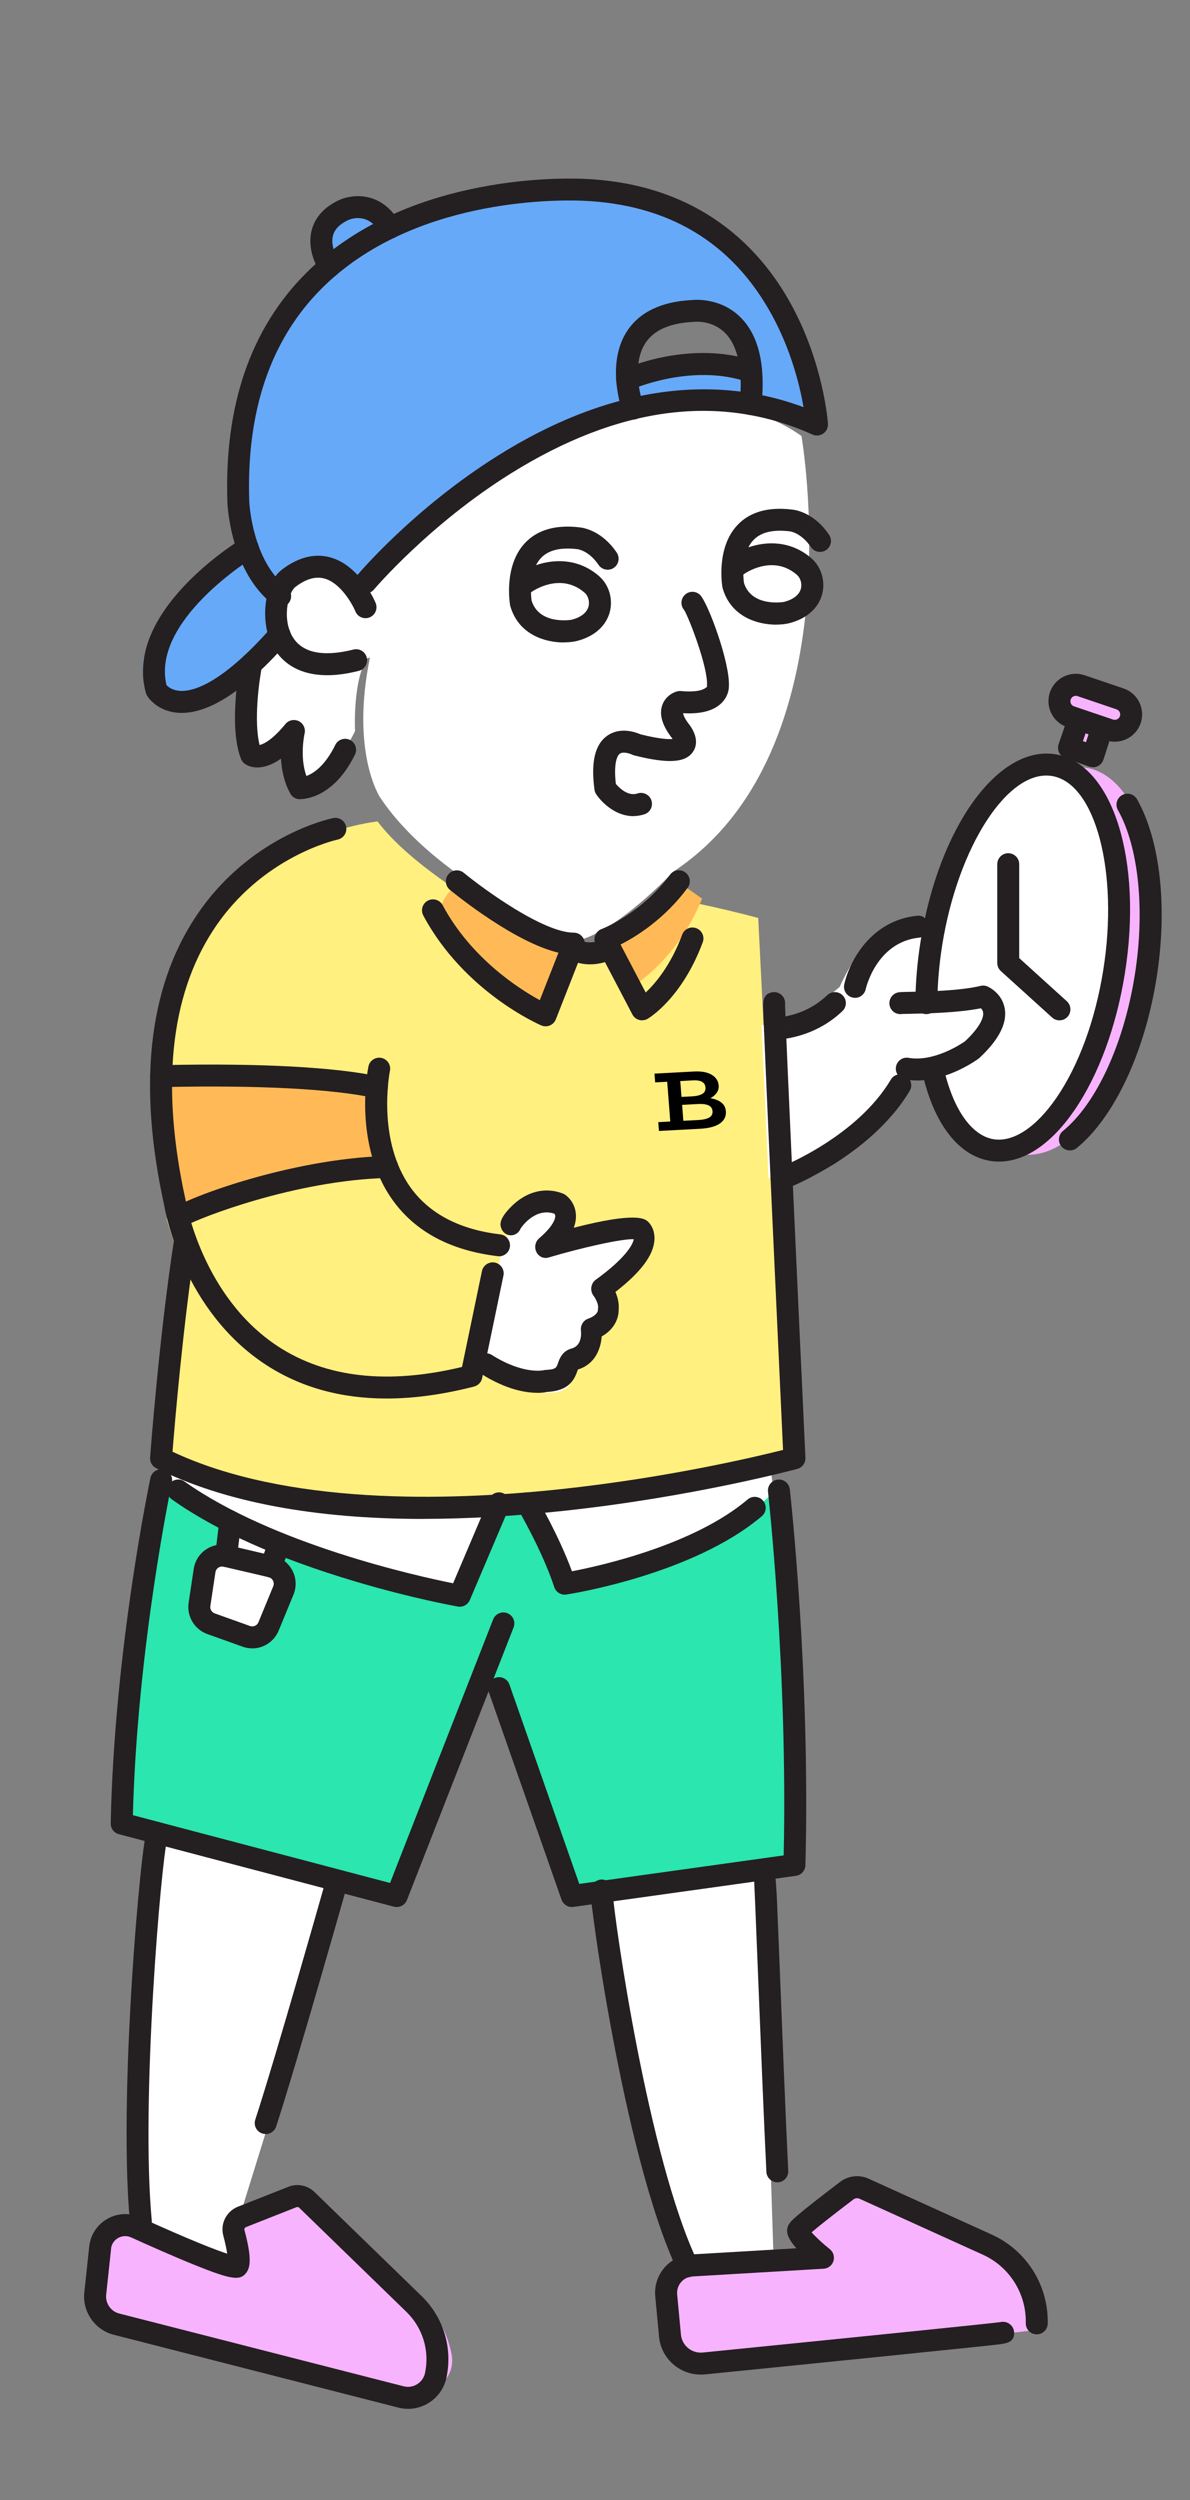 <svg width="100" height="210" viewBox="0 0 100 210" fill="none" xmlns="http://www.w3.org/2000/svg">
<rect x="0" y="0" width="100" height="210" fill="#808080" stroke="none"/>
<g clip-path="url(#clip0_2045_99884)">
<path d="M29 157.656L20.202 185.993L19.806 190L11.058 186.913C11.058 186.913 10.374 157.898 13.709 153L29 157.659V157.656Z" fill="white"/>
<path d="M85.788 96.952C90.225 97.637 95.042 90.925 96.549 81.958C98.052 72.99 95.675 65.167 91.234 64.482L88.446 64L83 96.47L85.788 96.952Z" fill="#F8B3FF"/>
<path d="M50 156.745C50 156.745 53.37 183.403 57.699 190L65 189.578L63.887 155L50 156.741V156.745Z" fill="white"/>
<path d="M10.078 153.839L32.904 160L40.863 140.106L47.449 160L65.922 157.358C65.922 157.358 66.552 133.564 64.235 124C64.235 124 44.247 127.15 38.04 127.004C38.04 127.004 20.289 126.452 14.027 124C14.027 124 9.343 141.647 10.078 153.839Z" fill="#2BE6AE"/>
<path d="M19.199 127L19 132.19L22.908 133L25 128.694L19.199 127Z" fill="white"/>
<path d="M27.474 22C27.474 22 26.148 18.241 27.932 17.594C27.932 17.594 29.991 15.694 32 18.69C32 18.69 28.639 20.309 27.477 22H27.474Z" fill="#67A9F9"/>
<path d="M67.996 35.679C67.996 35.679 66.558 19.753 51.811 16.437C51.811 16.437 35.37 13 24.623 25.404C24.623 25.404 15.408 39.52 22.999 49.033C22.999 49.033 26.9 44.533 29.969 50C29.969 50 39.91 36.932 52.694 34.349C52.694 34.349 50.486 26.767 56.855 26.284C56.855 26.284 63.438 25.089 62.475 33.964C62.475 33.964 65.975 34.151 68 35.672L67.996 35.679Z" fill="#67A9F9"/>
<path d="M52 31.669C52 31.669 56.605 28.618 63.847 30.767C63.847 30.767 64.315 33 63.615 34.252C63.615 34.252 56.347 32.916 52.923 35L52 31.673V31.669Z" fill="#67A9F9"/>
<path d="M20.828 46C20.828 46 9.863 52.277 12.374 57.947C12.374 57.947 14.439 61.194 20.828 56.285C20.828 56.285 23.983 53.91 24 52.786V49.706L20.828 46Z" fill="#67A9F9"/>
<path d="M67.35 36.629C67.35 36.629 71.967 63.064 56.596 73.206C56.596 73.206 51.968 78.174 48.567 79C48.567 79 36.925 74.46 31.944 66.988C31.944 66.988 29.442 63.249 31.088 55.236C31.088 55.236 24.44 57.195 24.183 52.676C24.183 52.676 22.794 47.644 27.672 47.715C27.672 47.715 30.383 47.598 30.622 50.069C30.622 50.069 36.78 41.422 48.267 36.376C48.267 36.376 59.236 30.867 67.353 36.626L67.35 36.629Z" fill="white"/>
<path d="M20.593 55.667C20.593 55.667 19.259 60.357 20.593 63.562C20.593 63.562 22.76 63.345 24.279 60.956C24.279 60.956 23.396 64.475 24.665 65.994C24.665 65.994 27.406 66.351 29.835 61.412C29.835 61.412 29.6 56.905 31 55.054C31 55.054 23.504 58.534 22.883 53L20.597 55.671L20.593 55.667Z" fill="white"/>
<path d="M31.728 69C31.728 69 18.798 70.315 14.465 82.356C14.465 82.356 12.879 86.694 13.011 90.779C13.011 90.779 24.064 90.61 31.052 91.715C31.052 91.715 30.509 103.402 41.283 104.971L38.955 115.928C38.955 115.928 21.134 121.479 15.016 104.507L13 122.845C13 122.845 24.799 129.807 51.602 125.707L66 122.845L63.716 77.107C63.716 77.107 59.056 75.866 56.43 75.505C56.43 75.505 51.073 80.735 48.976 80.735C48.976 80.735 36.05 74.757 31.728 69Z" fill="#FFF080"/>
<path d="M14 102.371C14 102.371 22.902 97.878 32.236 98.002C32.236 98.002 34.121 104.076 42 104.733L39.572 115.956C39.572 115.956 26.315 120.596 17.941 110.312C17.941 110.312 15.628 108.117 14 102.371Z" fill="#FFF080"/>
<path d="M13.024 91.033C13.024 91.033 26.285 90.741 31.127 91.896C31.127 91.896 30.486 95.56 32 98.064C32 98.064 21.458 98.228 14.457 102C14.457 102 12.781 95.56 13.024 91.033Z" fill="#FFBA57"/>
<path d="M64.577 99C64.577 99 71.244 96.444 75.707 89.996C75.707 89.996 84.698 88 82.714 83.425L77 83.726L78.077 77.144C78.077 77.144 73.905 75.559 70.558 82.903C70.558 82.903 66.2 86.724 64 86.08L64.577 99Z" fill="white"/>
<path d="M57.744 190.593L69.02 189.675L67.356 187.713C67.146 187.469 67.179 187.096 67.429 186.889L70.327 184.517C70.994 183.972 71.9 183.847 72.684 184.194L83.824 189.133C83.824 189.133 87.407 191.504 86.962 195.736L58.447 198.988C57.383 199.109 56.429 198.303 56.348 197.211L56.006 192.675C55.925 191.61 56.702 190.68 57.744 190.593Z" fill="#F8B3FF"/>
<path d="M8.468 187.986L8.008 192.948C7.923 193.865 8.541 194.707 9.461 194.927L34.489 200.918C36.484 201.395 38.333 199.715 37.949 197.755C37.627 196.108 36.76 194.133 34.727 192.218L26.596 184.45C26.131 184.006 25.433 183.876 24.835 184.125L20.85 185.776C20.29 186.007 19.948 186.566 20.013 187.155L20.313 189.971L10.428 186.745C9.519 186.447 8.56 187.054 8.476 187.986H8.468Z" fill="#F8B3FF"/>
<path d="M93.309 81.504C94.756 72.522 92.468 64.683 88.199 63.996C83.93 63.308 79.297 70.032 77.85 79.014C76.403 87.996 78.691 95.835 82.96 96.523C87.229 97.21 91.862 90.486 93.309 81.504Z" fill="white"/>
<path d="M93.738 58.466L90.881 57.499C90.198 57.268 89.457 57.634 89.226 58.317C88.995 59 89.361 59.741 90.044 59.972L92.901 60.939C93.584 61.17 94.325 60.804 94.556 60.121C94.788 59.438 94.421 58.697 93.738 58.466Z" fill="#F8B3FF"/>
<path d="M93.025 59.854L90.591 59.03L89.371 62.635L91.805 63.459L93.025 59.854Z" fill="#F8B3FF"/>
<path d="M42.221 104.881C42.221 104.881 43.36 100.274 47.799 101.099C47.799 101.099 48.938 102.725 46.23 105.305C46.23 105.305 51.568 102.65 54.961 103.479C54.961 103.479 55.632 105.737 51.391 108.569C51.391 108.569 52.62 111.063 50.451 112.312C50.451 112.312 50.421 114.696 48.024 115.092C48.024 115.092 48.934 117.629 44.439 116.852C44.439 116.852 40.648 116 40 114.523L42.221 104.877V104.881Z" fill="white"/>
<path d="M45.855 85L48 79.044C48 79.044 41.159 76.965 38.879 74C38.879 74 37.355 74.771 37 76.382C37 76.382 39.586 81.347 45.852 85H45.855Z" fill="#FFBA57"/>
<path d="M50 78.708L52.956 83C52.956 83 56.84 80.803 59 75.49L56.887 74C56.887 74 51.328 78.554 50 78.711V78.708Z" fill="#FFBA57"/>
<path d="M55.373 94.997L55.317 94.261L58.707 94.08C59.084 94.062 59.379 93.993 59.588 93.879C59.797 93.763 59.898 93.583 59.876 93.341C59.865 93.183 59.809 93.055 59.708 92.962C59.607 92.869 59.469 92.804 59.286 92.769C59.107 92.735 58.886 92.723 58.636 92.738L56.956 92.828L56.904 92.16L58.203 92.092C58.539 92.073 58.808 92.005 59.01 91.89C59.211 91.775 59.301 91.595 59.282 91.35C59.271 91.182 59.215 91.051 59.118 90.964C59.021 90.874 58.901 90.815 58.756 90.784C58.61 90.753 58.461 90.741 58.304 90.747L55.056 90.921L55 90.185L58.315 90.007C58.752 89.983 59.122 90.02 59.42 90.113C59.719 90.206 59.95 90.346 60.115 90.529C60.279 90.713 60.372 90.93 60.391 91.176C60.41 91.396 60.361 91.589 60.253 91.757C60.145 91.924 59.999 92.064 59.816 92.179C59.633 92.294 59.428 92.378 59.204 92.437C58.98 92.496 58.76 92.53 58.547 92.543L58.521 92.198C58.789 92.182 59.066 92.185 59.346 92.207C59.626 92.226 59.887 92.275 60.126 92.353C60.365 92.431 60.566 92.549 60.727 92.713C60.888 92.875 60.977 93.089 60.996 93.35C61.029 93.776 60.861 94.118 60.495 94.372C60.13 94.627 59.581 94.773 58.849 94.814L55.373 95V94.997ZM56.352 94.537L56.042 90.542L57.139 90.483L57.449 94.478L56.352 94.537Z" fill="black"/>
<path d="M44 126.425C44 126.425 47.038 131.939 47.108 133C47.108 133 59.47 130.99 65 125.339L64.729 123C64.729 123 46.899 126.789 44.004 126.425H44Z" fill="white"/>
<path d="M38.434 134L42 126.479C42 126.479 28.373 127.992 13.617 123L13 124.579C13 124.579 28.991 133.013 38.434 133.996V134Z" fill="white"/>
<path d="M17.434 132.109L17.017 134.589C16.912 135.2 17.308 135.792 17.962 136.001L20.85 136.925C21.581 137.156 22.383 136.838 22.677 136.198L23.89 133.563C24.231 132.823 23.749 131.99 22.879 131.807L19.196 131.035C18.372 130.861 17.56 131.356 17.434 132.103V132.109Z" fill="white"/>
<path d="M11.841 187.519C11.369 187.519 10.967 187.162 10.923 186.682C10.344 180.49 10.775 171.308 11.085 166.385C11.281 163.265 11.531 160.175 11.786 157.682C12.188 153.788 12.339 153.622 12.568 153.371C12.741 153.179 13.003 153.061 13.261 153.061C13.77 153.061 14.183 153.478 14.179 153.987C14.179 154.153 14.135 154.307 14.057 154.44C13.545 156.465 11.815 176.445 12.752 186.512C12.8 187.021 12.428 187.468 11.919 187.516C11.889 187.516 11.86 187.519 11.83 187.519H11.841ZM13.346 154.901C13.32 154.901 13.294 154.901 13.268 154.905C13.294 154.905 13.32 154.905 13.346 154.901Z" fill="#241F20"/>
<path d="M22.329 179.259C22.233 179.259 22.137 179.244 22.041 179.215C21.558 179.056 21.293 178.536 21.451 178.053C23.221 172.625 27.256 158.372 27.296 158.228C27.436 157.737 27.945 157.454 28.436 157.594C28.926 157.734 29.21 158.243 29.07 158.733C29.029 158.877 24.984 173.163 23.207 178.625C23.081 179.016 22.72 179.263 22.329 179.263V179.259Z" fill="#241F20"/>
<path d="M57.784 191.288C57.441 191.288 57.109 191.093 56.951 190.765C54.58 185.797 52.691 177.448 51.53 171.323C50.778 167.37 50.294 164.165 50.073 162.609C49.494 158.537 49.498 158.32 50.158 157.981C50.601 157.752 51.161 157.933 51.401 158.368C51.515 158.574 51.541 158.803 51.493 159.017C51.607 161.123 54.462 181.28 58.614 189.972C58.832 190.433 58.64 190.982 58.179 191.2C58.05 191.262 57.917 191.292 57.781 191.292L57.784 191.288Z" fill="#241F20"/>
<path d="M65.325 183.316C64.838 183.316 64.428 182.932 64.403 182.438C64.185 178.009 63.927 171.544 63.72 166.352C63.54 161.776 63.366 157.454 63.318 157.055C63.326 157.114 63.374 157.413 63.661 157.638L64.225 156.908L64.816 156.2C65.042 156.389 65.2 157.53 65.291 159.622C65.365 161.315 65.457 163.66 65.561 166.282C65.767 171.471 66.022 177.928 66.239 182.349C66.265 182.858 65.87 183.29 65.365 183.316C65.35 183.316 65.335 183.316 65.321 183.316H65.325Z" fill="#241F20"/>
<path d="M34.286 202.341C34.01 202.341 33.733 202.308 33.457 202.234L9.556 196.12C7.971 195.714 6.909 194.183 7.086 192.557L7.499 188.703C7.606 187.723 8.159 186.878 9.014 186.388C9.87 185.897 10.877 185.853 11.776 186.259C16.161 188.246 18.178 189.013 19.093 189.308C19.041 188.958 18.942 188.46 18.765 187.796C18.495 186.79 19.026 185.742 19.996 185.362L24.241 183.688C24.99 183.393 25.849 183.566 26.424 184.127L35.43 192.871C37.262 194.652 38.044 197.207 37.52 199.708C37.332 200.6 36.805 201.36 36.031 201.843C35.496 202.175 34.898 202.344 34.29 202.344L34.286 202.341ZM9.335 188.903L8.922 192.756C8.845 193.475 9.317 194.158 10.017 194.335L33.918 200.449C34.309 200.548 34.714 200.486 35.057 200.272C35.4 200.058 35.636 199.722 35.717 199.328C36.112 197.447 35.522 195.529 34.146 194.191L25.141 185.447C25.082 185.388 24.993 185.373 24.916 185.403L20.671 187.077C20.572 187.118 20.516 187.221 20.542 187.324C21.162 189.648 21.051 190.444 20.69 190.92C20.177 191.598 19.421 191.488 16.427 190.286C14.664 189.577 12.51 188.619 11.013 187.94C10.659 187.782 10.264 187.8 9.925 187.992C9.586 188.184 9.368 188.515 9.328 188.906L9.335 188.903Z" fill="#241F20"/>
<path d="M58.881 199.464C58.069 199.464 57.288 199.184 56.65 198.664C55.919 198.063 55.47 197.215 55.381 196.274L55.064 192.9C54.983 192.019 55.252 191.167 55.827 190.496C56.403 189.825 57.206 189.426 58.088 189.375L66.924 188.855C65.961 187.778 66.046 187.21 66.341 186.771C66.463 186.587 66.695 186.24 70.597 183.279C71.286 182.755 72.201 182.652 72.99 183.01L83.36 187.715C86.203 189.006 88.043 191.857 88.043 194.984V195.164C88.043 195.673 87.63 196.086 87.121 196.086C86.612 196.086 86.2 195.673 86.2 195.164V194.984C86.2 192.583 84.787 190.389 82.6 189.397L72.23 184.695C72.061 184.618 71.862 184.64 71.714 184.754C69.833 186.181 68.727 187.063 68.2 187.516C68.528 187.889 69.133 188.453 69.734 188.932C70.032 189.172 70.15 189.566 70.036 189.932C69.922 190.297 69.594 190.551 69.21 190.573L58.199 191.222C57.822 191.244 57.476 191.414 57.232 191.702C56.985 191.989 56.871 192.354 56.904 192.731L57.221 196.105C57.262 196.551 57.479 196.957 57.826 197.241C58.173 197.525 58.608 197.657 59.058 197.613C73.606 196.153 83.094 195.187 84.064 195.058C84.134 195.039 84.208 195.032 84.286 195.032C84.776 195.032 85.193 195.419 85.219 195.909C85.263 196.787 84.566 196.861 83.603 196.968C83.091 197.023 82.35 197.104 81.439 197.196C79.621 197.384 77.12 197.643 74.41 197.919C68.985 198.472 62.698 199.103 59.246 199.45C59.128 199.461 59.006 199.468 58.888 199.468L58.881 199.464Z" fill="#241F20"/>
<path d="M19.001 131.628C18.964 131.628 18.927 131.628 18.89 131.621C18.385 131.558 18.023 131.101 18.086 130.595L18.436 127.689C18.499 127.184 18.953 126.827 19.462 126.886C19.967 126.948 20.328 127.405 20.266 127.911L19.915 130.817C19.86 131.285 19.462 131.628 19.001 131.628Z" fill="#241F20"/>
<path d="M22.775 132.509C22.672 132.509 22.568 132.491 22.465 132.457C21.986 132.288 21.735 131.76 21.905 131.281L22.59 129.349C22.76 128.869 23.288 128.619 23.767 128.788C24.246 128.958 24.497 129.485 24.327 129.965L23.642 131.897C23.509 132.273 23.151 132.513 22.771 132.513L22.775 132.509Z" fill="#241F20"/>
<path d="M33.334 160.19C33.257 160.19 33.179 160.179 33.098 160.161L9.991 154.072C9.578 153.966 9.294 153.589 9.305 153.162C9.593 138.602 12.613 124.287 12.642 124.143C12.749 123.645 13.24 123.328 13.738 123.435C14.236 123.542 14.553 124.032 14.446 124.53C14.416 124.67 11.532 138.352 11.167 152.476L32.777 158.17L41.44 136.032C41.624 135.56 42.159 135.324 42.635 135.508C43.11 135.693 43.343 136.228 43.158 136.703L34.197 159.604C34.057 159.965 33.71 160.19 33.338 160.19H33.334Z" fill="#241F20"/>
<path d="M48.058 160.19C47.671 160.19 47.321 159.947 47.188 159.574L41.066 142.109C40.897 141.63 41.151 141.102 41.63 140.933C42.11 140.763 42.637 141.018 42.807 141.497L48.678 158.25L65.855 155.853C66.206 140.298 64.553 125.459 64.539 125.308C64.48 124.803 64.845 124.345 65.35 124.286C65.863 124.231 66.312 124.592 66.371 125.098C66.39 125.253 68.112 140.712 67.681 156.679C67.67 157.129 67.334 157.505 66.888 157.568L48.187 160.179C48.143 160.186 48.102 160.186 48.058 160.186V160.19Z" fill="#241F20"/>
<path d="M47.451 133.952C47.056 133.952 46.702 133.702 46.577 133.318C45.577 130.265 43.534 126.787 43.516 126.75C43.258 126.311 43.401 125.747 43.84 125.489C44.279 125.231 44.843 125.375 45.102 125.813C45.183 125.95 46.956 128.97 48.063 131.987C50.504 131.518 58.304 129.785 62.828 125.954C63.216 125.625 63.798 125.673 64.127 126.061C64.455 126.448 64.407 127.03 64.02 127.359C58.234 132.26 48.022 133.875 47.591 133.941C47.543 133.949 47.495 133.952 47.451 133.952Z" fill="#241F20"/>
<path d="M38.637 134.966C38.585 134.966 38.53 134.962 38.478 134.951C38.323 134.925 34.657 134.273 29.849 132.842C23.366 130.913 18.181 128.597 14.445 125.953C14.028 125.658 13.932 125.083 14.224 124.67C14.519 124.253 15.094 124.154 15.507 124.449C22.956 129.718 35.026 132.385 38.076 132.997L41.085 125.92C41.284 125.452 41.827 125.234 42.295 125.433C42.763 125.632 42.981 126.174 42.782 126.643L39.481 134.405C39.334 134.748 38.998 134.966 38.633 134.966H38.637Z" fill="#241F20"/>
<path d="M65.124 87.409C64.634 87.409 64.224 87.022 64.202 86.524C64.165 85.654 65.036 85.532 65.364 85.484C66.131 85.374 67.919 85.119 69.52 83.592C69.889 83.242 70.472 83.253 70.826 83.622C71.176 83.991 71.165 84.573 70.796 84.927C68.768 86.863 66.485 87.192 65.626 87.313C65.578 87.321 65.537 87.324 65.504 87.332C65.401 87.38 65.287 87.405 65.165 87.413C65.15 87.413 65.139 87.413 65.128 87.413L65.124 87.409ZM66.046 86.45C66.05 86.583 66.028 86.712 65.984 86.83C66.028 86.719 66.054 86.594 66.046 86.45Z" fill="#241F20"/>
<path d="M71.848 83.817C71.785 83.817 71.719 83.81 71.656 83.795C71.158 83.688 70.841 83.202 70.944 82.704C71.332 80.878 73.113 77.316 77.084 76.921C77.593 76.874 78.043 77.242 78.095 77.748C78.146 78.253 77.778 78.706 77.269 78.758C73.629 79.123 72.759 83.05 72.748 83.091C72.655 83.526 72.272 83.821 71.848 83.821V83.817Z" fill="#241F20"/>
<path d="M77.029 90.758C76.701 90.758 76.373 90.732 76.041 90.673C75.54 90.585 75.204 90.109 75.293 89.607C75.381 89.106 75.857 88.77 76.358 88.859C78.486 89.224 80.784 87.686 81.104 87.461C82.583 86.063 82.653 85.311 82.616 85.049C82.594 84.894 82.513 84.776 82.428 84.695C80.459 85.086 77.778 85.134 76.447 85.16C76.181 85.164 75.912 85.171 75.812 85.175C75.385 85.248 74.95 85.009 74.795 84.585C74.618 84.109 74.865 83.578 75.34 83.401C75.525 83.331 75.628 83.331 76.414 83.316C77.778 83.29 80.61 83.239 82.406 82.814C82.602 82.767 82.808 82.785 82.993 82.87C83.118 82.925 84.217 83.445 84.434 84.728C84.645 85.957 83.933 87.343 82.325 88.848C82.299 88.87 82.273 88.892 82.248 88.914C82.133 88.999 79.736 90.762 77.037 90.762L77.029 90.758Z" fill="#241F20"/>
<path d="M65.58 99.907C65.532 99.907 65.492 99.903 65.455 99.892C65.06 99.793 64.776 99.446 64.754 99.041C64.736 98.69 64.92 98.358 65.23 98.189C65.304 98.148 65.385 98.115 65.466 98.097C65.886 97.934 72.037 95.441 74.859 90.688C75.12 90.249 75.685 90.105 76.124 90.367C76.562 90.629 76.706 91.193 76.444 91.632C74.752 94.483 72.023 96.566 70.035 97.813C70.002 97.835 66.609 99.903 65.58 99.903V99.907ZM65.809 98.085C65.945 98.108 66.082 98.159 66.2 98.24C66.063 98.148 65.927 98.104 65.809 98.085Z" fill="#241F20"/>
<path d="M83.958 97.573C83.707 97.573 83.457 97.554 83.206 97.514C80.514 97.082 78.423 94.331 77.475 89.965C77.368 89.467 77.682 88.977 78.179 88.87C78.681 88.763 79.168 89.076 79.275 89.574C80.042 93.107 81.62 95.393 83.497 95.696C85.153 95.961 87.074 94.693 88.774 92.218C90.637 89.508 92.034 85.709 92.705 81.524C94.033 73.256 92.056 65.77 88.391 65.183C84.718 64.593 80.51 71.088 79.183 79.355C78.917 81.015 78.777 82.671 78.766 84.271C78.766 84.78 78.349 85.186 77.844 85.186H77.837C77.328 85.186 76.918 84.769 76.922 84.256C76.933 82.564 77.081 80.816 77.361 79.06C78.898 69.483 83.87 62.591 88.678 63.358C93.491 64.129 96.058 72.234 94.52 81.811C93.804 86.263 92.303 90.326 90.29 93.258C88.361 96.068 86.138 97.573 83.951 97.573H83.958Z" fill="#241F20"/>
<path d="M89.907 96.636C89.638 96.636 89.376 96.522 89.192 96.297C88.871 95.902 88.93 95.319 89.325 94.999C92.12 92.719 94.429 87.715 95.354 81.944C96.232 76.471 95.69 71.146 93.942 68.045C93.691 67.602 93.85 67.038 94.292 66.787C94.735 66.537 95.299 66.695 95.55 67.138C97.523 70.637 98.131 76.283 97.176 82.235C96.18 88.434 93.621 93.874 90.494 96.426C90.324 96.566 90.118 96.632 89.911 96.632L89.907 96.636Z" fill="#241F20"/>
<path d="M89.029 85.709C88.808 85.709 88.587 85.632 88.41 85.469L84.106 81.572C83.914 81.398 83.804 81.147 83.804 80.889V72.592C83.804 72.083 84.217 71.67 84.726 71.67C85.235 71.67 85.648 72.083 85.648 72.592V80.48L89.649 84.105C90.025 84.448 90.054 85.031 89.712 85.407C89.531 85.606 89.28 85.709 89.029 85.709Z" fill="#241F20"/>
<path d="M93.68 62.306C93.437 62.306 93.19 62.266 92.946 62.185L89.668 61.075C89.085 60.879 88.617 60.466 88.344 59.917C88.071 59.367 88.031 58.744 88.226 58.161C88.422 57.579 88.835 57.111 89.384 56.838C89.934 56.565 90.557 56.524 91.139 56.72L94.418 57.83C95.616 58.235 96.262 59.541 95.856 60.743C95.531 61.698 94.635 62.303 93.677 62.303L93.68 62.306ZM90.402 58.449C90.313 58.449 90.243 58.475 90.203 58.497C90.14 58.526 90.026 58.604 89.974 58.759C89.922 58.914 89.967 59.043 89.996 59.105C90.026 59.168 90.103 59.282 90.258 59.334L93.537 60.444C93.772 60.522 94.031 60.396 94.112 60.16C94.193 59.924 94.064 59.666 93.828 59.585L90.549 58.475C90.498 58.456 90.45 58.449 90.406 58.449H90.402Z" fill="#241F20"/>
<path d="M91.841 64.449C91.738 64.449 91.635 64.431 91.535 64.398L89.522 63.686C89.046 63.516 88.795 62.996 88.957 62.517L89.677 60.426C89.843 59.947 90.366 59.688 90.849 59.854C91.332 60.02 91.587 60.544 91.421 61.027L91.001 62.255L91.259 62.347L91.657 61.115C91.812 60.632 92.332 60.367 92.819 60.522C93.302 60.677 93.567 61.197 93.412 61.683L92.723 63.815C92.645 64.051 92.476 64.246 92.254 64.357C92.125 64.42 91.985 64.453 91.845 64.453L91.841 64.449Z" fill="#241F20"/>
<path d="M45.852 86.21C45.727 86.21 45.605 86.184 45.487 86.136C45.221 86.022 38.982 83.282 35.571 76.902C35.331 76.452 35.501 75.895 35.95 75.656C36.4 75.416 36.957 75.586 37.197 76.036C39.587 80.498 43.614 83.061 45.362 84.016L46.929 80.026C43.282 79.167 38.41 75.243 37.805 74.745C37.411 74.42 37.355 73.841 37.676 73.447C38.001 73.052 38.58 72.997 38.974 73.318C40.678 74.716 45.664 78.344 48.216 78.344C48.522 78.344 48.806 78.495 48.979 78.746C49.153 78.997 49.186 79.318 49.075 79.602L46.708 85.627C46.615 85.86 46.435 86.044 46.202 86.14C46.088 86.188 45.97 86.21 45.848 86.21H45.852Z" fill="#241F20"/>
<path d="M53.956 85.709C53.872 85.709 53.787 85.698 53.702 85.672C53.459 85.602 53.256 85.436 53.142 85.215L50.059 79.333C49.937 79.097 49.918 78.82 50.014 78.573C50.11 78.326 50.306 78.131 50.556 78.038C50.586 78.027 53.857 76.781 56.302 73.477C56.604 73.067 57.183 72.979 57.593 73.285C58.002 73.587 58.087 74.166 57.784 74.576C55.826 77.22 53.444 78.684 52.146 79.34L54.259 83.371C55.07 82.611 56.365 81.096 57.327 78.51C57.504 78.035 58.035 77.788 58.511 77.968C58.986 78.145 59.234 78.676 59.053 79.152C57.309 83.854 54.539 85.513 54.421 85.58C54.277 85.665 54.119 85.705 53.956 85.705V85.709Z" fill="#241F20"/>
<path d="M49.594 81.007C48.347 81.007 47.558 80.432 47.51 80.395C47.101 80.089 47.02 79.514 47.326 79.104C47.628 78.702 48.196 78.614 48.605 78.909C48.665 78.949 49.524 79.499 50.855 78.831C51.309 78.603 51.865 78.787 52.094 79.241C52.323 79.694 52.138 80.251 51.685 80.48C50.903 80.871 50.199 81.004 49.598 81.004L49.594 81.007Z" fill="#241F20"/>
<path d="M23.544 50.997C23.349 50.997 23.153 50.934 22.987 50.809C19.384 48.069 19.119 42.459 19.111 42.223C18.824 34.081 21.059 27.583 25.749 22.911C33.837 14.853 46.511 14.927 48.971 15.019C58.924 15.406 64.01 21.004 66.517 25.632C69.209 30.592 69.563 35.401 69.575 35.6C69.597 35.925 69.445 36.235 69.18 36.419C68.914 36.603 68.571 36.636 68.276 36.504C60.525 33.015 51.995 34.114 42.923 39.775C36.06 44.056 31.465 49.474 31.418 49.525C31.089 49.912 30.507 49.964 30.119 49.636C29.729 49.308 29.681 48.729 30.005 48.338C30.197 48.109 34.806 42.67 41.905 38.233C50.837 32.65 59.654 31.271 67.524 34.203C67.222 32.458 66.503 29.456 64.862 26.455C61.539 20.37 56.166 17.143 48.894 16.859C46.57 16.771 34.593 16.697 27.047 24.216C22.733 28.516 20.683 34.549 20.948 42.153C20.948 42.198 21.191 47.128 24.101 49.341C24.507 49.651 24.584 50.226 24.278 50.632C24.097 50.871 23.821 50.997 23.544 50.997Z" fill="#241F20"/>
<path d="M53.195 35.247C52.819 35.247 52.468 35.018 52.332 34.645C52.269 34.48 50.86 30.574 52.715 27.783C53.77 26.193 55.614 25.323 58.192 25.201C58.535 25.168 60.585 25.05 62.197 26.625C63.738 28.129 64.343 30.622 63.992 34.033C63.941 34.539 63.487 34.911 62.982 34.856C62.477 34.804 62.108 34.35 62.16 33.845C62.444 31.079 62.016 29.044 60.924 27.96C59.844 26.887 58.424 27.027 58.365 27.034C58.346 27.034 58.317 27.038 58.298 27.038C56.329 27.126 54.968 27.716 54.253 28.793C52.914 30.799 54.047 33.974 54.058 34.008C54.231 34.487 53.988 35.014 53.508 35.191C53.405 35.228 53.294 35.247 53.191 35.247H53.195Z" fill="#241F20"/>
<path d="M52.7 32.802C52.35 32.802 52.015 32.602 51.86 32.26C51.65 31.795 51.856 31.249 52.317 31.039C52.549 30.932 58.029 28.491 63.421 30.342C63.904 30.508 64.158 31.032 63.992 31.515C63.826 31.998 63.303 32.256 62.82 32.086C58.133 30.478 53.128 32.695 53.077 32.717C52.955 32.772 52.826 32.798 52.697 32.798L52.7 32.802Z" fill="#241F20"/>
<path d="M27.486 56.716C24.591 56.716 23.33 55.153 22.803 54.061C21.918 52.224 22.121 49.038 23.706 47.836C25.071 46.804 26.432 46.461 27.748 46.818C30.248 47.501 31.517 50.528 31.569 50.657C31.76 51.129 31.535 51.668 31.067 51.859C30.595 52.051 30.06 51.83 29.865 51.358C29.596 50.712 28.604 48.957 27.258 48.596C26.509 48.397 25.712 48.625 24.82 49.304C24.267 49.724 23.725 51.727 24.462 53.261C25.399 55.2 27.826 55.038 29.699 54.562C30.189 54.434 30.695 54.736 30.82 55.23C30.945 55.724 30.647 56.226 30.153 56.351C29.135 56.609 28.25 56.72 27.483 56.72L27.486 56.716Z" fill="#241F20"/>
<path d="M15.28 59.883C15.15 59.883 15.025 59.88 14.9 59.869C13.178 59.714 12.44 58.571 12.359 58.442C12.315 58.368 12.281 58.29 12.259 58.209C10.375 51.376 19.937 45.494 20.343 45.247C20.778 44.985 21.346 45.121 21.608 45.557C21.873 45.992 21.733 46.56 21.298 46.822C21.209 46.873 12.691 52.121 13.993 57.553C14.122 57.689 14.476 57.992 15.121 58.032C16.179 58.106 18.58 57.498 22.803 52.711C23.138 52.327 23.724 52.294 24.104 52.63C24.488 52.965 24.521 53.548 24.186 53.931C20.701 57.881 17.706 59.883 15.28 59.883Z" fill="#241F20"/>
<path d="M27.675 23.312C27.38 23.312 27.088 23.172 26.911 22.907C26.79 22.722 25.724 21.067 26.207 19.289C26.495 18.231 27.25 17.401 28.456 16.826C29.544 16.302 32.023 16.011 33.571 18.662C33.83 19.101 33.678 19.665 33.239 19.923C32.801 20.181 32.236 20.034 31.978 19.591C30.949 17.829 29.518 18.367 29.246 18.492C28.549 18.828 28.136 19.245 27.988 19.768C27.759 20.587 28.239 21.572 28.445 21.881C28.726 22.306 28.611 22.877 28.187 23.157C28.029 23.261 27.852 23.312 27.675 23.312Z" fill="#241F20"/>
<path d="M25.216 67.134C25.172 67.134 25.146 67.134 25.139 67.134C24.825 67.112 24.545 66.935 24.394 66.658C23.866 65.703 23.664 64.652 23.612 63.726C21.89 64.936 20.824 64.342 20.581 64.169C20.433 64.066 20.319 63.918 20.252 63.749C19.161 60.95 20.164 55.827 20.208 55.61C20.308 55.112 20.791 54.784 21.292 54.887C21.79 54.986 22.115 55.473 22.015 55.971C21.772 57.195 21.311 60.566 21.816 62.583C22.174 62.495 22.896 62.144 23.988 60.817C24.261 60.485 24.726 60.389 25.109 60.577C25.493 60.769 25.695 61.197 25.596 61.617C25.592 61.636 25.161 63.542 25.747 65.183C26.319 64.977 27.296 64.368 28.174 62.576C28.399 62.119 28.952 61.931 29.405 62.152C29.863 62.377 30.051 62.926 29.829 63.383C28.085 66.946 25.688 67.126 25.216 67.126V67.134Z" fill="#241F20"/>
<path d="M53.217 68.557C51.782 68.557 50.628 67.488 50.112 66.735C50.031 66.617 49.975 66.481 49.957 66.337C49.644 64.021 49.99 62.539 51.023 61.805C52.114 61.03 53.423 61.506 53.822 61.683C55.382 62.074 56.16 62.107 56.521 62.078C56.488 62.026 56.455 61.978 56.429 61.945C56.418 61.93 56.407 61.919 56.396 61.904C55.636 60.894 55.385 59.994 55.651 59.234C55.883 58.563 56.466 58.191 56.897 58.077C57.004 58.047 57.115 58.04 57.222 58.047C58.741 58.191 59.221 57.859 59.331 57.752C59.353 57.73 59.409 57.734 59.409 57.7C59.409 57.663 59.409 57.627 59.409 57.59C59.523 56.085 57.871 51.83 57.491 51.239C57.178 50.882 57.189 50.34 57.524 49.993C57.878 49.628 58.461 49.617 58.826 49.971C59.479 50.602 61.378 55.694 61.249 57.697C61.245 57.933 61.168 58.545 60.6 59.087C59.936 59.718 58.863 59.994 57.403 59.909C57.417 60.027 57.502 60.304 57.856 60.78C58.074 61.045 58.874 62.133 58.262 63.107C57.653 64.076 56.167 64.18 53.283 63.45C53.217 63.435 53.154 63.409 53.095 63.38C52.892 63.28 52.347 63.121 52.089 63.309C51.801 63.516 51.572 64.29 51.753 65.847C52.037 66.182 52.774 66.92 53.575 66.65C54.058 66.492 54.581 66.75 54.74 67.233C54.902 67.716 54.64 68.24 54.157 68.398C53.833 68.505 53.516 68.553 53.213 68.553L53.217 68.557ZM57.506 51.251C57.506 51.251 57.535 51.28 57.546 51.291C57.532 51.276 57.517 51.262 57.506 51.251Z" fill="#241F20"/>
<path d="M47.383 53.968C45.797 53.968 43.577 53.308 42.884 50.919C42.873 50.886 42.865 50.852 42.862 50.819C42.84 50.686 42.312 47.504 44.138 45.59C45.181 44.495 46.719 44.06 48.711 44.299C49.013 44.329 50.573 44.561 51.827 46.42C52.111 46.84 52 47.415 51.58 47.699C51.159 47.983 50.584 47.873 50.3 47.452C49.489 46.254 48.574 46.139 48.537 46.132C47.117 45.959 46.1 46.202 45.473 46.859C45.299 47.043 45.156 47.253 45.045 47.474C46.586 46.94 48.633 46.903 50.348 48.4C51.159 49.108 51.517 50.266 51.259 51.343C50.967 52.556 49.957 53.467 48.489 53.84C48.194 53.913 47.814 53.961 47.387 53.961L47.383 53.968ZM44.672 50.458C45.322 52.523 48.006 52.066 48.032 52.058C48.828 51.855 49.337 51.453 49.463 50.919C49.559 50.513 49.422 50.048 49.131 49.79C47.35 48.234 45.262 49.296 44.621 49.757C44.628 50.096 44.658 50.355 44.672 50.454V50.458Z" fill="#241F20"/>
<path d="M65.231 52.472C63.646 52.472 61.426 51.812 60.729 49.422C60.718 49.389 60.71 49.356 60.706 49.322C60.684 49.19 60.157 46.011 61.982 44.093C63.026 42.994 64.567 42.563 66.555 42.803C66.858 42.832 68.418 43.064 69.671 44.923C69.955 45.343 69.845 45.919 69.424 46.203C69 46.487 68.429 46.376 68.145 45.956C67.333 44.757 66.419 44.643 66.382 44.635C64.962 44.462 63.941 44.705 63.317 45.362C63.14 45.546 63 45.756 62.89 45.978C64.431 45.443 66.478 45.406 68.193 46.903C69.004 47.615 69.362 48.769 69.103 49.85C68.812 51.063 67.802 51.97 66.334 52.346C66.039 52.42 65.659 52.468 65.235 52.468L65.231 52.472ZM62.517 48.961C63.166 51.026 65.851 50.569 65.877 50.562C66.673 50.359 67.182 49.957 67.308 49.422C67.403 49.016 67.267 48.552 66.976 48.294C65.194 46.734 63.107 47.799 62.465 48.26C62.473 48.6 62.502 48.858 62.517 48.957V48.961Z" fill="#241F20"/>
<path d="M32.478 117.475C28.621 117.475 25.224 116.524 22.33 114.632C15.404 110.096 13.892 101.821 13.785 101.183C11.598 91.211 12.465 83.12 16.359 77.139C20.855 70.235 27.706 68.779 27.998 68.72C28.496 68.616 28.982 68.941 29.086 69.439C29.189 69.937 28.864 70.423 28.366 70.527C28.304 70.541 21.946 71.917 17.89 78.175C14.287 83.729 13.516 91.344 15.596 100.81C15.6 100.829 15.603 100.843 15.607 100.862C15.618 100.939 16.99 108.934 23.362 113.098C27.404 115.738 32.604 116.317 38.825 114.824L40.499 106.773C40.602 106.275 41.093 105.955 41.591 106.058C42.089 106.161 42.409 106.648 42.306 107.149L40.514 115.764C40.444 116.107 40.182 116.38 39.843 116.468C37.236 117.14 34.779 117.475 32.489 117.475H32.478Z" fill="#241F20"/>
<path d="M41.941 105.527C41.904 105.527 41.867 105.527 41.831 105.519C37.877 105.051 34.912 103.469 33.01 100.828C29.639 96.138 30.907 89.843 30.963 89.577C31.066 89.079 31.556 88.762 32.054 88.865C32.552 88.969 32.873 89.459 32.766 89.957C32.755 90.016 31.616 95.739 34.51 99.763C36.096 101.964 38.63 103.284 42.044 103.69C42.55 103.749 42.911 104.21 42.852 104.715C42.797 105.184 42.398 105.53 41.938 105.53L41.941 105.527Z" fill="#241F20"/>
<path d="M14.984 103.218C14.575 103.218 14.199 102.941 14.092 102.528C14.022 102.256 14.084 101.949 14.254 101.724C14.881 100.895 24.218 97.314 32.516 97.104C32.523 97.104 32.53 97.104 32.538 97.104C33.036 97.104 33.445 97.502 33.46 98.004C33.474 98.513 33.069 98.937 32.56 98.948C24.797 99.143 16.714 102.326 15.633 102.949C15.523 103.059 15.379 103.148 15.213 103.189C15.135 103.207 15.058 103.218 14.98 103.218H14.984Z" fill="#241F20"/>
<path d="M31.665 92.254C31.598 92.254 31.535 92.247 31.469 92.232C27.977 91.472 21.748 91.144 13.934 91.31C13.716 91.314 13.58 91.314 13.536 91.317C13.027 91.314 12.617 90.897 12.621 90.388C12.625 89.883 13.038 89.474 13.543 89.474C13.543 89.474 13.55 89.474 13.554 89.474C13.598 89.474 13.713 89.474 13.893 89.466C21.848 89.297 28.228 89.639 31.86 90.432C32.358 90.539 32.675 91.03 32.564 91.528C32.472 91.959 32.089 92.254 31.665 92.254Z" fill="#241F20"/>
<path d="M35.592 127.591C26.361 127.591 18.835 126.163 13.123 123.328C12.787 123.162 12.588 122.808 12.614 122.435C12.621 122.336 13.37 112.202 14.649 104C14.727 103.495 15.199 103.152 15.7 103.233C16.202 103.311 16.548 103.783 16.467 104.284C15.383 111.243 14.682 119.621 14.498 121.945C23.983 126.396 37.399 126.127 47.072 125.094C56.051 124.139 63.523 122.369 65.802 121.794C65.687 119.363 65.319 111.394 64.954 103.425C64.736 98.646 64.518 93.866 64.364 90.278C64.286 88.482 64.223 86.989 64.179 85.941C64.157 85.414 64.142 85.001 64.135 84.717C64.12 84.204 64.098 83.504 64.872 83.353C65.322 83.268 65.769 83.519 65.92 83.946C65.968 84.075 65.982 84.208 65.971 84.337C65.982 85.812 67.207 112.272 67.683 122.454C67.701 122.885 67.421 123.272 67.004 123.387C66.915 123.409 58.201 125.758 47.3 126.919C43.141 127.362 39.232 127.583 35.592 127.587V127.591Z" fill="#241F20"/>
<path d="M21.194 138.462C20.925 138.462 20.648 138.418 20.379 138.318L17.422 137.26C16.341 136.873 15.681 135.77 15.851 134.634L16.279 131.791C16.378 131.127 16.754 130.533 17.307 130.157C17.86 129.781 18.558 129.652 19.206 129.807L22.983 130.692C23.672 130.854 24.251 131.308 24.576 131.935C24.9 132.562 24.93 133.299 24.661 133.952L23.418 136.972C23.034 137.898 22.142 138.466 21.194 138.466V138.462ZM18.104 132.067L17.676 134.911C17.636 135.176 17.79 135.434 18.045 135.526L21.006 136.585C21.29 136.688 21.604 136.548 21.718 136.268L22.961 133.247C23.046 133.037 22.986 132.86 22.942 132.775C22.898 132.691 22.791 132.536 22.57 132.484L18.794 131.603C18.583 131.555 18.425 131.632 18.347 131.684C18.27 131.735 18.137 131.854 18.104 132.067Z" fill="#241F20"/>
<path d="M45.151 116.996C44.184 116.996 42.536 116.734 40.424 115.396C40.012 115.134 39.876 114.569 40.124 114.129C40.372 113.693 40.906 113.549 41.322 113.811C43.968 115.485 45.651 115.104 45.668 115.101C45.721 115.086 45.787 115.079 45.843 115.075C46.709 115.038 46.764 114.879 46.883 114.524C47.005 114.162 47.236 113.486 48.039 113.272C48.919 113.035 48.842 111.982 48.818 111.775C48.765 111.339 49.013 110.918 49.407 110.777C50.13 110.522 50.235 110.16 50.249 110.06C50.235 109.979 50.249 109.972 50.259 109.876C50.305 109.528 50.029 109.041 49.886 108.856C49.729 108.656 49.659 108.394 49.69 108.135C49.725 107.877 49.858 107.644 50.06 107.5C52.599 105.667 53.189 104.521 53.258 104.093C52.201 104.052 48.859 104.813 46.084 105.634C45.686 105.752 45.263 105.556 45.075 105.168C44.886 104.78 44.977 104.303 45.298 104.026C46.58 102.921 46.663 102.312 46.66 102.149C46.66 102.057 46.621 101.99 46.587 101.95C45.008 101.429 43.905 102.962 43.748 103.195C43.654 103.435 43.465 103.631 43.214 103.72C42.756 103.882 42.261 103.616 42.111 103.132C42.034 102.892 41.894 102.441 42.924 101.392C44.205 100.083 45.808 99.673 47.316 100.265C47.368 100.283 47.417 100.309 47.463 100.338C47.55 100.394 48.322 100.919 48.395 102.005C48.419 102.371 48.36 102.748 48.213 103.132C53.444 101.787 54.163 102.378 54.421 102.589C54.735 102.866 55.032 103.394 54.997 104.115C54.938 105.416 53.862 106.86 51.715 108.523C51.897 108.941 52.044 109.473 51.988 110.049C51.991 110.659 51.684 111.638 50.56 112.263C50.49 113.279 50.022 114.594 48.563 115.038C48.549 115.075 48.535 115.119 48.521 115.156C48.227 116.017 47.714 116.826 45.986 116.922C45.836 116.956 45.55 117 45.148 117L45.151 116.996Z" fill="#241F20"/>
</g>
<defs>
<clipPath id="clip0_2045_99884">
<rect width="100" height="210" fill="white"/>
</clipPath>
</defs>
</svg>
